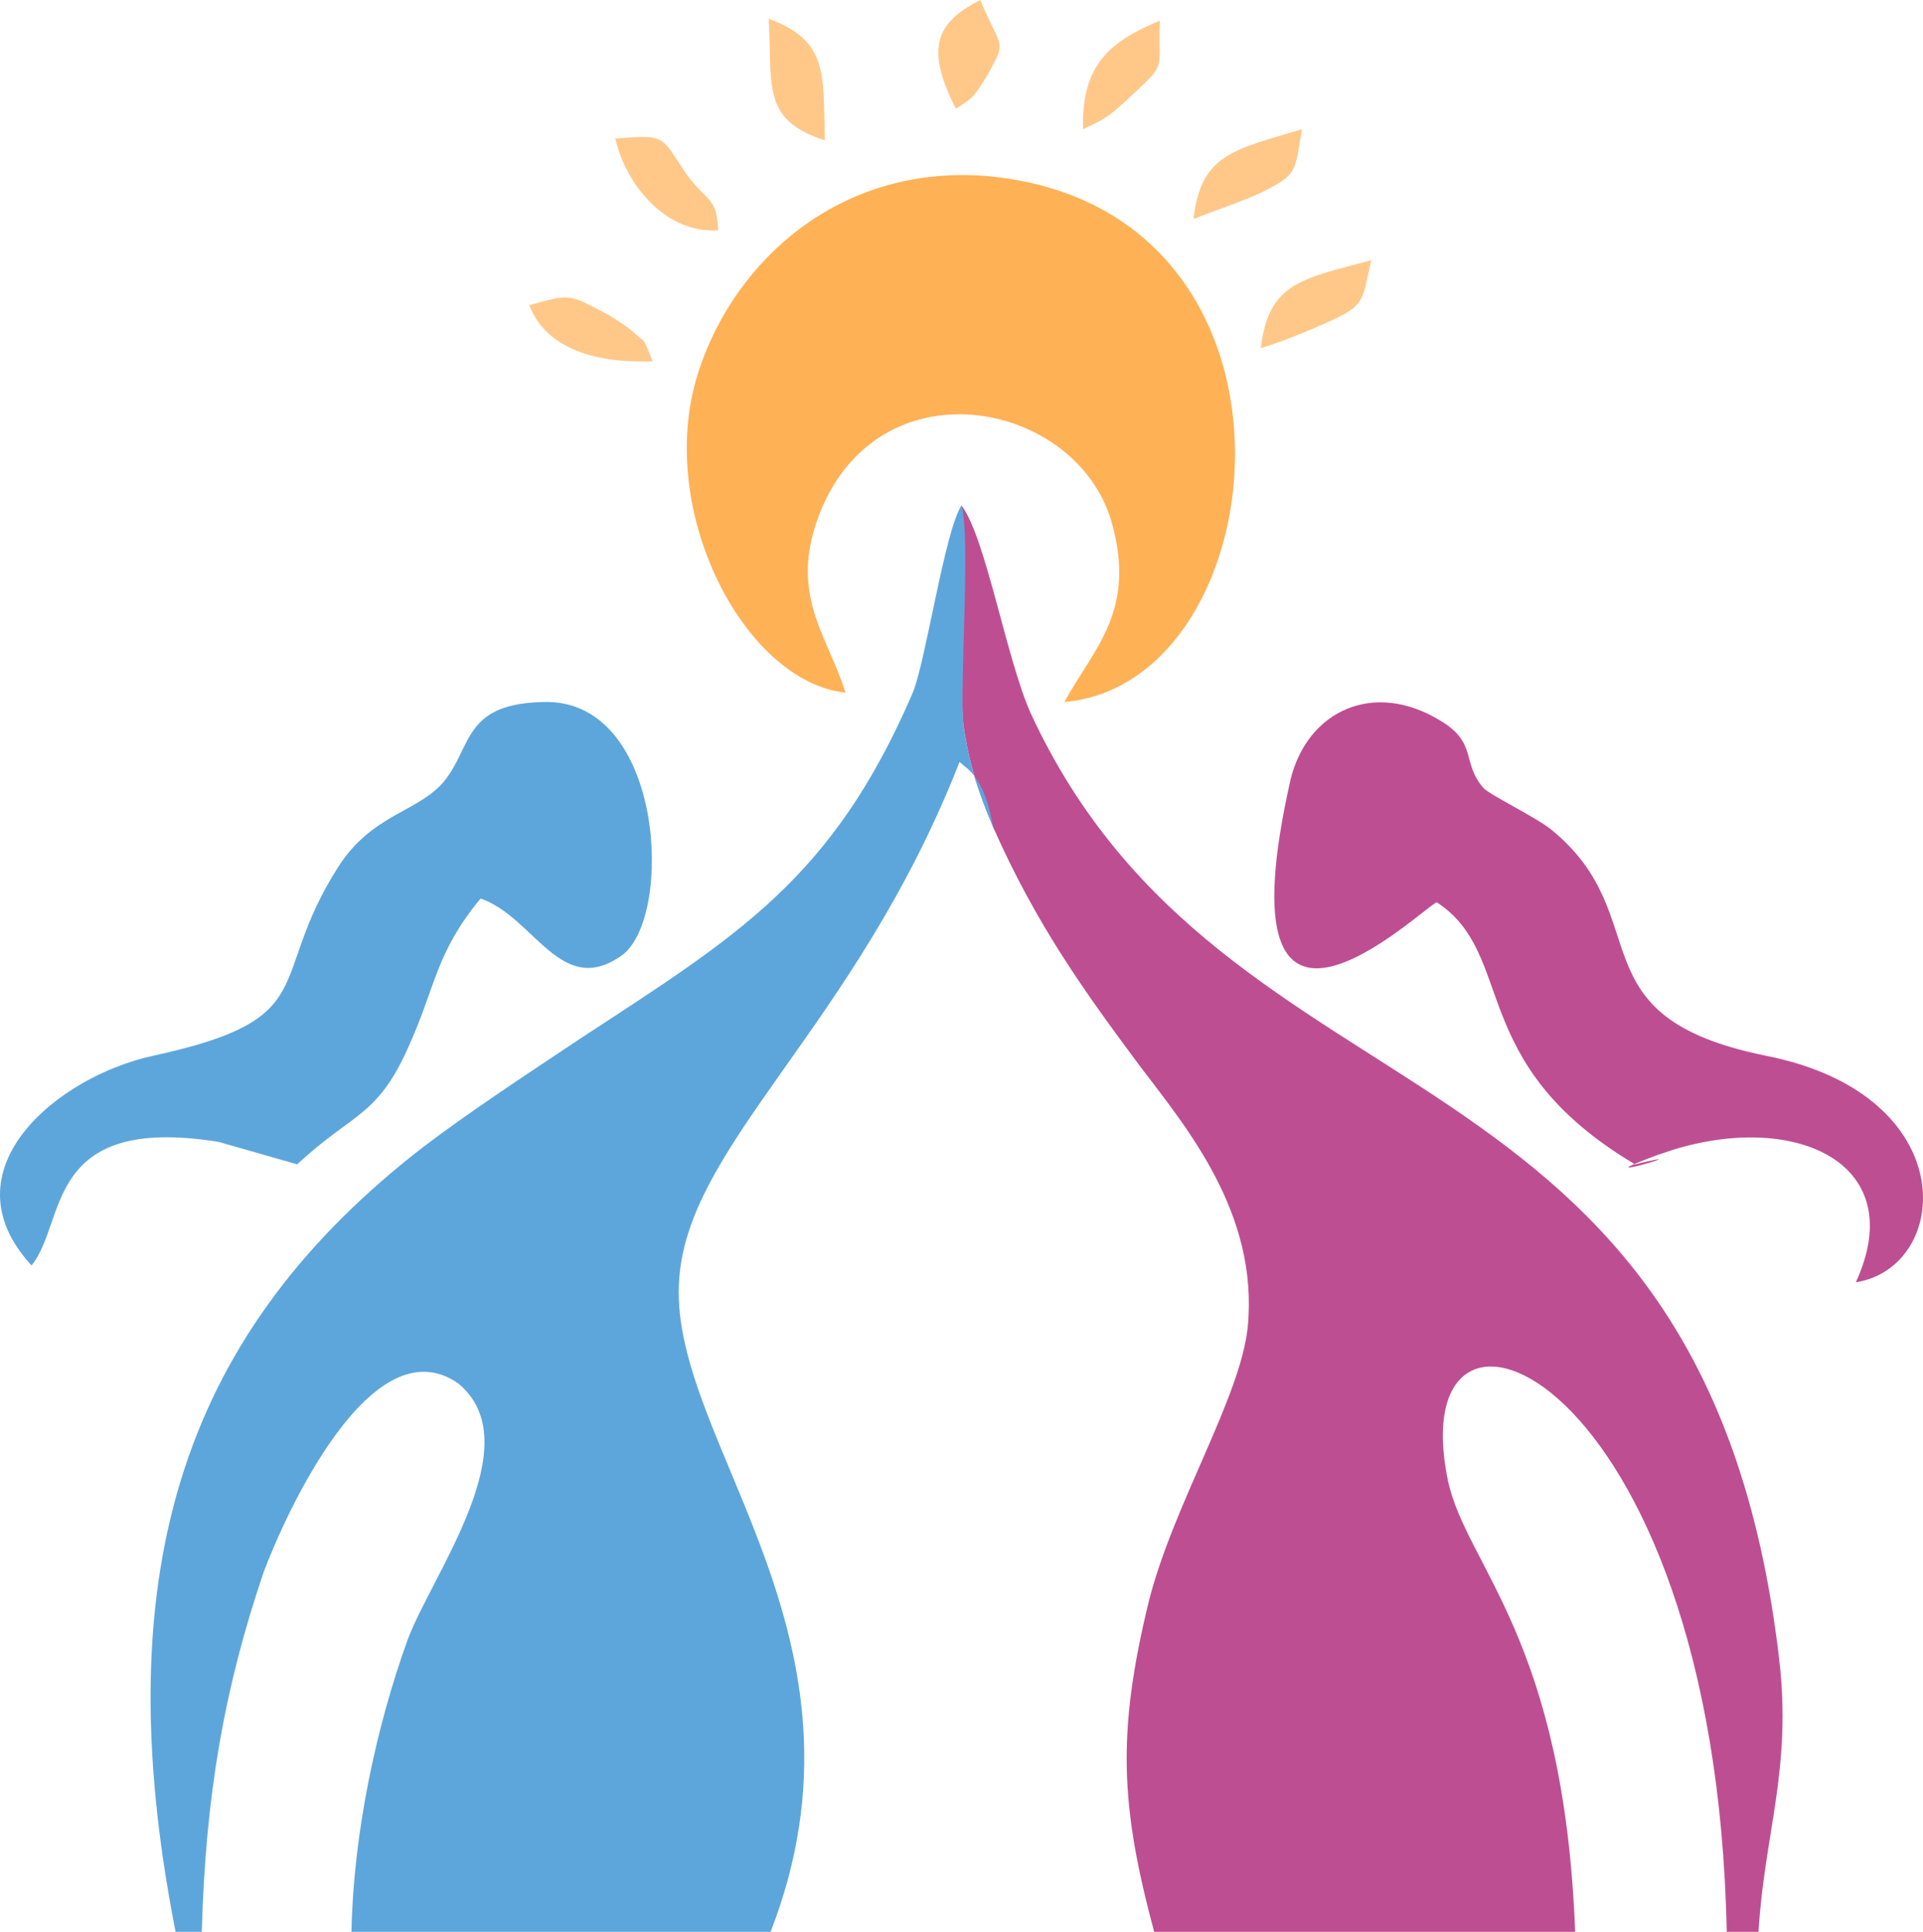<svg width="212" height="213" viewBox="0 0 212 213" fill="none" xmlns="http://www.w3.org/2000/svg">
<path fill-rule="evenodd" clip-rule="evenodd" d="M104.963 66.047C106.407 69.143 105.788 75.541 106.201 79.875C106.819 84.21 107.851 87.305 109.501 91.227C114.245 101.96 119.609 109.39 125.591 117.439C130.748 124.25 138.792 133.744 137.555 146.334C136.73 154.177 129.304 165.942 126.622 176.674C123.115 191.122 123.528 199.172 127.241 213H173.653C172.415 180.596 161.689 172.753 159.626 163.259C154.263 137.253 189.124 150.462 190.362 213H193.868C194.487 202.267 197.581 195.044 196.137 182.866C187.886 112.692 135.286 125.489 113.627 78.637C110.945 72.651 108.676 59.236 105.994 55.727L104.963 66.047Z" fill="#BE4E92"/>
<path fill-rule="evenodd" clip-rule="evenodd" d="M19.358 213H22.246C22.659 197.933 24.721 186.169 29.053 173.372C31.529 166.768 41.017 145.922 50.506 152.526C58.551 159.131 47.618 173.579 44.937 180.802C41.43 190.503 38.955 202.267 38.748 213H84.954C97.537 180.596 74.022 159.131 74.847 141.587C75.466 126.314 94.237 113.518 105.788 84.003C106.613 84.829 108.47 85.448 109.501 91.227C107.851 87.305 106.82 84.21 106.201 79.875C105.788 75.541 107.026 59.029 105.995 55.727C104.138 58.617 102.075 72.858 100.631 76.367C91.761 97.006 81.241 103.198 63.914 114.55C57.726 118.677 51.744 122.599 46.587 126.521C21.009 146.334 11.313 172.134 19.358 213Z" fill="#5DA6DB"/>
<path fill-rule="evenodd" clip-rule="evenodd" d="M93.205 76.367C91.142 69.762 86.604 65.221 90.73 55.727C97.743 40.041 118.577 44.375 122.496 57.378C125.384 67.285 120.64 71.413 117.339 77.399C141.267 75.335 146.424 22.704 108.676 19.402C92.38 18.163 81.034 28.896 77.115 40.66C71.958 55.727 81.86 75.128 93.205 76.367Z" fill="#FFB156"/>
<path fill-rule="evenodd" clip-rule="evenodd" d="M204.595 141.381C215.115 139.73 216.559 120.742 194.694 116.407C173.241 112.073 182.936 101.134 170.972 91.433C169.115 89.989 164.371 87.718 163.546 86.893C161.07 84.003 162.927 81.939 158.801 79.463C151.375 74.922 144.156 78.431 142.299 85.861C134.048 122.186 156.532 100.309 158.389 99.483C167.259 105.262 161.483 117.233 180.254 128.378C188.712 126.314 173.241 130.855 182.729 127.346L184.586 126.727C198.2 122.599 210.577 128.378 204.595 141.381Z" fill="#BE4E92"/>
<path fill-rule="evenodd" clip-rule="evenodd" d="M32.766 128.377C38.954 122.598 41.636 123.217 45.143 115.168C48.031 108.77 48.031 105.055 52.981 99.069C58.963 101.133 61.851 110.215 68.658 105.261C74.228 100.927 73.196 77.604 60.407 77.398C50.919 77.398 52.156 82.351 48.856 86.273C45.968 89.575 41.017 89.781 37.304 95.561C29.259 108.151 35.86 112.279 16.883 116.406C6.363 118.677 -6.22 128.997 3.475 139.523C7.394 134.776 4.712 122.805 24.102 125.901L32.766 128.377Z" fill="#5DA6DB"/>
<path fill-rule="evenodd" clip-rule="evenodd" d="M79.179 25.387C78.972 21.672 78.147 22.498 75.672 19.195C72.784 14.861 73.403 14.861 67.834 15.274C69.071 20.64 73.609 25.8 79.179 25.387Z" fill="#FFC889"/>
<path fill-rule="evenodd" clip-rule="evenodd" d="M131.573 24.148C133.636 23.323 136.73 22.291 138.999 21.259C143.124 19.195 142.712 18.988 143.537 14.242C136.111 16.512 132.398 16.925 131.573 24.148Z" fill="#FFC889"/>
<path fill-rule="evenodd" clip-rule="evenodd" d="M138.999 38.389C141.062 37.77 144.156 36.532 146.425 35.5C150.551 33.642 150.138 33.229 151.169 28.689C143.537 30.753 139.824 31.166 138.999 38.389Z" fill="#FFC889"/>
<path fill-rule="evenodd" clip-rule="evenodd" d="M71.959 39.835C70.721 36.945 71.546 38.183 69.484 36.326C69.277 36.12 66.802 34.468 66.596 34.468C62.676 32.404 62.883 32.404 58.345 33.643C60.407 39.009 66.802 40.041 71.959 39.835Z" fill="#FFC889"/>
<path fill-rule="evenodd" clip-rule="evenodd" d="M90.936 15.48C90.73 8.05 91.349 4.541 84.748 2.064C85.161 9.494 83.923 13.21 90.936 15.48Z" fill="#FFC889"/>
<path fill-rule="evenodd" clip-rule="evenodd" d="M119.403 14.241C122.084 13.003 122.291 12.796 124.766 10.526C128.685 6.811 127.654 8.049 127.86 2.27C122.497 4.54 119.196 7.017 119.403 14.241Z" fill="#FFC889"/>
<path fill-rule="evenodd" clip-rule="evenodd" d="M105.376 11.971C107.439 10.732 107.439 10.526 108.882 8.256C110.945 4.334 110.533 5.779 108.057 0C103.726 2.27 101.663 4.747 105.376 11.971Z" fill="#FFC889"/>
</svg>
